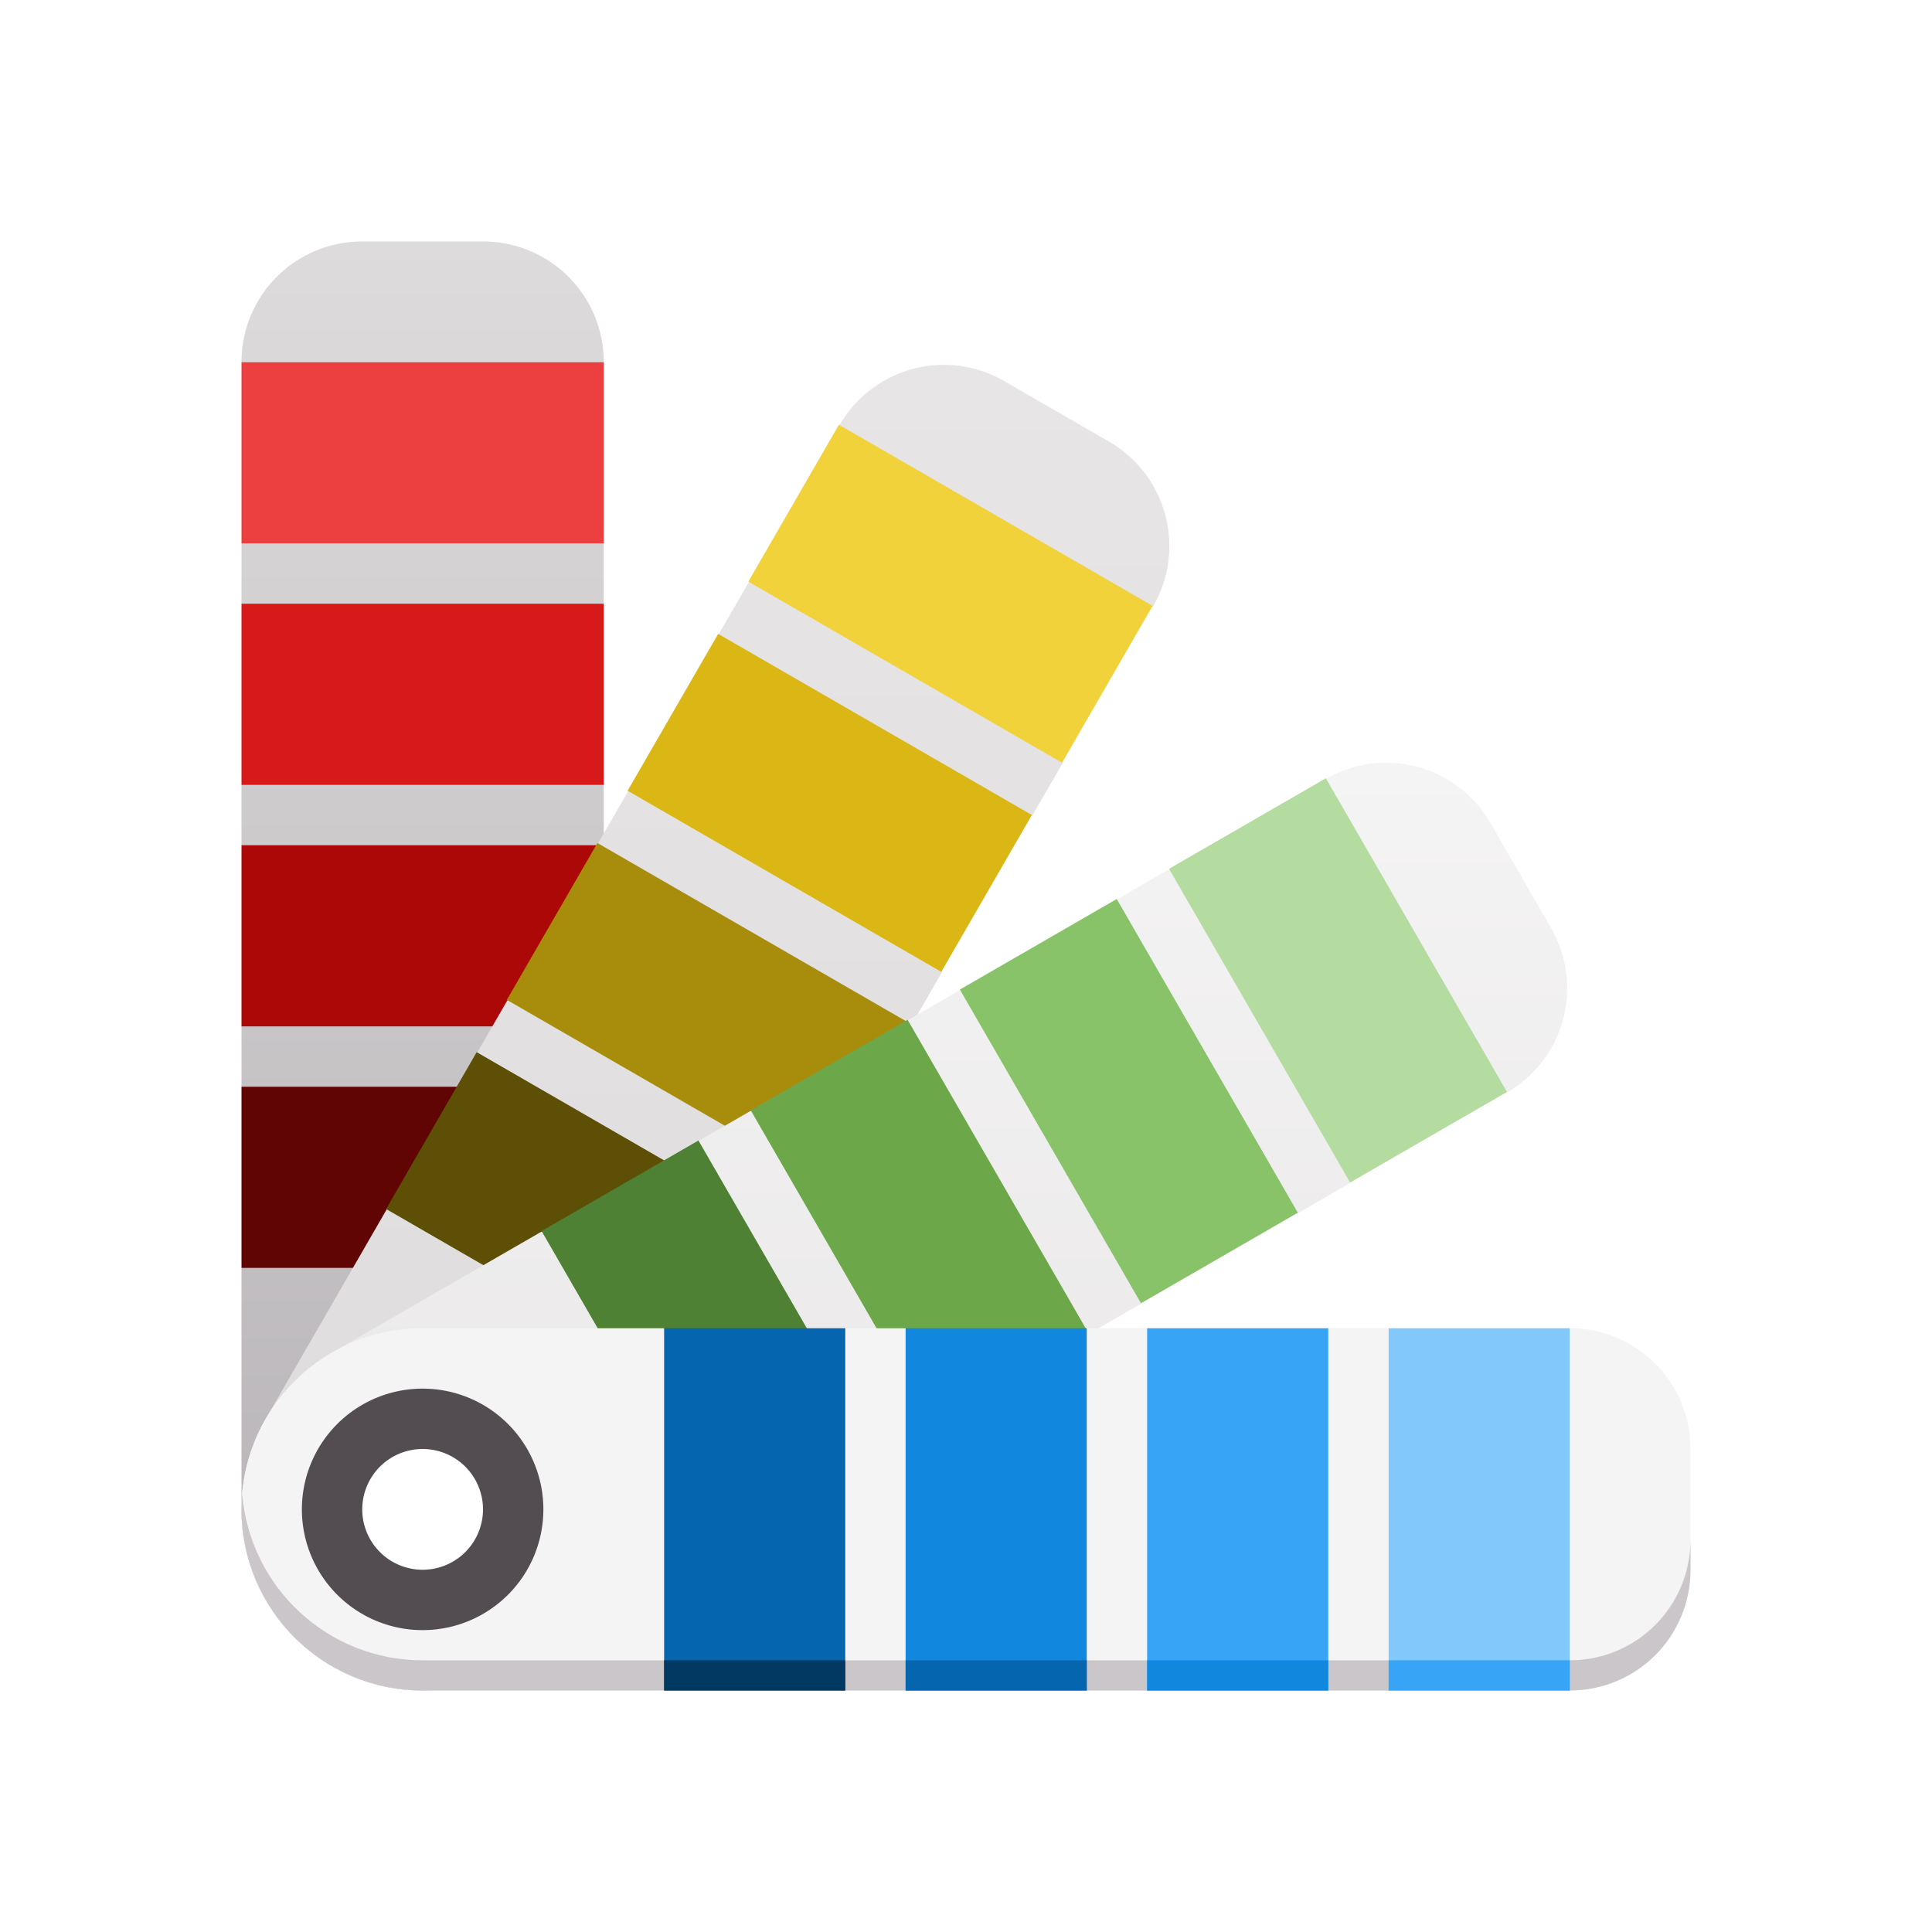 <?xml version="1.0" encoding="UTF-8" standalone="no"?>
<!-- Created with Inkscape (http://www.inkscape.org/) -->

<svg
   xmlns:dc="http://purl.org/dc/elements/1.1/"
   xmlns:cc="http://creativecommons.org/ns#"
   xmlns:rdf="http://www.w3.org/1999/02/22-rdf-syntax-ns#"
   xmlns:svg="http://www.w3.org/2000/svg"
   xmlns="http://www.w3.org/2000/svg"
   xmlns:xlink="http://www.w3.org/1999/xlink"
   xmlns:sodipodi="http://sodipodi.sourceforge.net/DTD/sodipodi-0.dtd"
   xmlns:inkscape="http://www.inkscape.org/namespaces/inkscape"
   width="64"
   height="64"
   viewBox="0 0 64 64"
   id="svg2"
   version="1.1"
   inkscape:version="0.91 r13725"
   sodipodi:docname="preferences-desktop-color.svg">
  <defs
     id="defs4">
    <linearGradient
       inkscape:collect="always"
       xlink:href="#linearGradient4904"
       id="linearGradient4910"
       x1="128"
       y1="442.362"
       x2="176"
       y2="442.362"
       gradientUnits="userSpaceOnUse"
       gradientTransform="matrix(0,1,-1,0,526.362,868.362)" />
    <linearGradient
       inkscape:collect="always"
       id="linearGradient4904">
      <stop
         style="stop-color:#dddbdb;stop-opacity:1"
         offset="0"
         id="stop4906" />
      <stop
         style="stop-color:#b6b2b6;stop-opacity:1"
         offset="1"
         id="stop4908" />
    </linearGradient>
    <linearGradient
       inkscape:collect="always"
       xlink:href="#linearGradient4912"
       id="linearGradient4918"
       x1="132.086"
       y1="432.994"
       x2="176"
       y2="432.994"
       gradientUnits="userSpaceOnUse"
       gradientTransform="matrix(0,1,-1,0,526.362,868.362)" />
    <linearGradient
       inkscape:collect="always"
       id="linearGradient4912">
      <stop
         style="stop-color:#e7e5e5;stop-opacity:1"
         offset="0"
         id="stop4914" />
      <stop
         style="stop-color:#dddbdb;stop-opacity:1"
         offset="1"
         id="stop4916" />
    </linearGradient>
    <linearGradient
       inkscape:collect="always"
       xlink:href="#linearGradient4920"
       id="linearGradient4926"
       x1="145.264"
       y1="426.405"
       x2="176"
       y2="426.405"
       gradientUnits="userSpaceOnUse"
       gradientTransform="matrix(0,1,-1,0,526.362,868.362)" />
    <linearGradient
       inkscape:collect="always"
       id="linearGradient4920">
      <stop
         style="stop-color:#f5f4f4;stop-opacity:1"
         offset="0"
         id="stop4922" />
      <stop
         style="stop-color:#e7e5e5;stop-opacity:1"
         offset="1"
         id="stop4924" />
    </linearGradient>
  </defs>
  <sodipodi:namedview
     id="base"
     pagecolor="#ffffff"
     bordercolor="#666666"
     borderopacity="1.0"
     inkscape:pageopacity="0.0"
     inkscape:pageshadow="2"
     inkscape:zoom="8"
     inkscape:cx="4.597146"
     inkscape:cy="36.559393"
     inkscape:document-units="px"
     inkscape:current-layer="layer1"
     showgrid="false"
     units="px"
     inkscape:snap-bbox="true"
     inkscape:bbox-nodes="true"
     inkscape:window-width="3840"
     inkscape:window-height="2045"
     inkscape:window-x="0"
     inkscape:window-y="0"
     inkscape:window-maximized="1"
     inkscape:snap-global="true"
     inkscape:object-nodes="true"
     inkscape:snap-object-midpoints="true"
     inkscape:snap-center="true"
     inkscape:snap-smooth-nodes="false"
     inkscape:snap-others="false"
     inkscape:snap-bbox-edge-midpoints="false"
     inkscape:snap-nodes="true">
    <inkscape:grid
       type="xygrid"
       id="grid4136"
       empspacing="4" />
  </sodipodi:namedview>
  <g
     inkscape:label="icon"
     inkscape:groupmode="layer"
     id="layer1"
     transform="translate(0,-988.362)">
    <g
       id="g8210" />
    <g
       id="g5910-0-5"
       transform="matrix(0,1,-1,0,526.362,868.362)">
      <g
         transform="matrix(0,-1,1,0,-868.362,596.362)"
         id="g5196">
        <path
           inkscape:connector-curvature="0"
           id="rect4176"
           d="m 82,996.362 c -2.216,0 -4,1.784 -4,4 l 2,3 -2,3 0,2 2,3 -2,3 0,2 2,3 -2,3 0,2 2,3 -2,3 0,8 c 0,3.314 2.686,6 6,6 3.314,0 6,-2.686 6,-6 l 0,-8 -2,-3 2,-3 0,-2 -2,-3 2,-3 0,-2 -2,-3 2,-3 0,-2 -2,-3 2,-3 c 0,-2.216 -1.784,-4 -4,-4 l -4,0 z m 2,39 a 3,3 0 0 1 3,3 3,3 0 0 1 -3,3 3,3 0 0 1 -3,-3 3,3 0 0 1 3,-3 z"
           style="color:#000000;clip-rule:nonzero;display:inline;overflow:visible;visibility:visible;opacity:1;isolation:auto;mix-blend-mode:normal;color-interpolation:sRGB;color-interpolation-filters:linearRGB;solid-color:#000000;solid-opacity:1;fill:url(#linearGradient4910);fill-opacity:1;fill-rule:nonzero;stroke:none;stroke-width:8;stroke-linecap:butt;stroke-linejoin:miter;stroke-miterlimit:4;stroke-dasharray:none;stroke-dashoffset:0;stroke-opacity:1;color-rendering:auto;image-rendering:auto;shape-rendering:auto;text-rendering:auto;enable-background:accumulate" />
        <rect
           style="color:#000000;clip-rule:nonzero;display:inline;overflow:visible;visibility:visible;opacity:1;isolation:auto;mix-blend-mode:normal;color-interpolation:sRGB;color-interpolation-filters:linearRGB;solid-color:#000000;solid-opacity:1;fill:#ec4040;fill-opacity:1;fill-rule:nonzero;stroke:none;stroke-width:8;stroke-linecap:butt;stroke-linejoin:miter;stroke-miterlimit:4;stroke-dasharray:none;stroke-dashoffset:0;stroke-opacity:1;color-rendering:auto;image-rendering:auto;shape-rendering:auto;text-rendering:auto;enable-background:accumulate"
           id="rect4384"
           width="12"
           height="6"
           x="78"
           y="1000.362"
           ry="0" />
        <rect
           style="color:#000000;clip-rule:nonzero;display:inline;overflow:visible;visibility:visible;opacity:1;isolation:auto;mix-blend-mode:normal;color-interpolation:sRGB;color-interpolation-filters:linearRGB;solid-color:#000000;solid-opacity:1;fill:#d71919;fill-opacity:1;fill-rule:nonzero;stroke:none;stroke-width:8;stroke-linecap:butt;stroke-linejoin:miter;stroke-miterlimit:4;stroke-dasharray:none;stroke-dashoffset:0;stroke-opacity:1;color-rendering:auto;image-rendering:auto;shape-rendering:auto;text-rendering:auto;enable-background:accumulate"
           id="rect4384-0"
           width="12"
           height="6"
           x="78"
           y="1008.362"
           ry="0" />
        <rect
           style="color:#000000;clip-rule:nonzero;display:inline;overflow:visible;visibility:visible;opacity:1;isolation:auto;mix-blend-mode:normal;color-interpolation:sRGB;color-interpolation-filters:linearRGB;solid-color:#000000;solid-opacity:1;fill:#ac0808;fill-opacity:1;fill-rule:nonzero;stroke:none;stroke-width:8;stroke-linecap:butt;stroke-linejoin:miter;stroke-miterlimit:4;stroke-dasharray:none;stroke-dashoffset:0;stroke-opacity:1;color-rendering:auto;image-rendering:auto;shape-rendering:auto;text-rendering:auto;enable-background:accumulate"
           id="rect4384-0-9"
           width="12"
           height="6"
           x="78"
           y="1016.362"
           ry="0" />
        <rect
           style="color:#000000;clip-rule:nonzero;display:inline;overflow:visible;visibility:visible;opacity:1;isolation:auto;mix-blend-mode:normal;color-interpolation:sRGB;color-interpolation-filters:linearRGB;solid-color:#000000;solid-opacity:1;fill:#600404;fill-opacity:1;fill-rule:nonzero;stroke:none;stroke-width:8;stroke-linecap:butt;stroke-linejoin:miter;stroke-miterlimit:4;stroke-dasharray:none;stroke-dashoffset:0;stroke-opacity:1;color-rendering:auto;image-rendering:auto;shape-rendering:auto;text-rendering:auto;enable-background:accumulate"
           id="rect4384-0-9-3"
           width="12"
           height="6"
           x="78"
           y="1024.362"
           ry="0" />
        <path
           inkscape:connector-curvature="0"
           id="rect4176-9"
           d="m 100.988,1000.458 c -1.28,0.09 -2.491,0.795 -3.184,1.994 l 0.232,3.598 -3.232,1.6 -1,1.73 0.232,3.6 -3.232,1.598 -1,1.732 0.232,3.598 -3.232,1.598 -1,1.732 0.232,3.598 -3.232,1.598 -4,6.928 c -1.657,2.87 -0.672,6.54 2.197,8.197 2.87,1.657 6.538,0.672 8.195,-2.197 l 4,-6.928 -0.232,-3.598 3.232,-1.598 1,-1.732 -0.232,-3.598 3.232,-1.598 1,-1.732 -0.232,-3.598 3.232,-1.6 1,-1.73 -0.232,-3.6 3.232,-1.598 c 1.108,-1.919 0.454,-4.357 -1.465,-5.465 l -3.463,-2 c -0.72,-0.415 -1.513,-0.583 -2.281,-0.529 z M 84,1035.362 a 3,3 0 0 1 3,3 3,3 0 0 1 -3,3 3,3 0 0 1 -3,-3 3,3 0 0 1 3,-3 z"
           style="color:#000000;clip-rule:nonzero;display:inline;overflow:visible;visibility:visible;opacity:1;isolation:auto;mix-blend-mode:normal;color-interpolation:sRGB;color-interpolation-filters:linearRGB;solid-color:#000000;solid-opacity:1;fill:url(#linearGradient4918);fill-opacity:1;fill-rule:nonzero;stroke:none;stroke-width:8;stroke-linecap:butt;stroke-linejoin:miter;stroke-miterlimit:4;stroke-dasharray:none;stroke-dashoffset:0;stroke-opacity:1;color-rendering:auto;image-rendering:auto;shape-rendering:auto;text-rendering:auto;enable-background:accumulate" />
        <rect
           style="color:#000000;clip-rule:nonzero;display:inline;overflow:visible;visibility:visible;opacity:1;isolation:auto;mix-blend-mode:normal;color-interpolation:sRGB;color-interpolation-filters:linearRGB;solid-color:#000000;solid-opacity:1;fill:#f1d23b;fill-opacity:1;fill-rule:nonzero;stroke:none;stroke-width:8;stroke-linecap:butt;stroke-linejoin:miter;stroke-miterlimit:4;stroke-dasharray:none;stroke-dashoffset:0;stroke-opacity:1;color-rendering:auto;image-rendering:auto;shape-rendering:auto;text-rendering:auto;enable-background:accumulate"
           id="rect4384-7"
           width="12"
           height="6"
           x="585.928"
           y="819.247"
           transform="matrix(0.866,0.5,-0.5,0.866,0,0)"
           ry="0" />
        <rect
           style="color:#000000;clip-rule:nonzero;display:inline;overflow:visible;visibility:visible;opacity:1;isolation:auto;mix-blend-mode:normal;color-interpolation:sRGB;color-interpolation-filters:linearRGB;solid-color:#000000;solid-opacity:1;fill:#dbb715;fill-opacity:1;fill-rule:nonzero;stroke:none;stroke-width:8;stroke-linecap:butt;stroke-linejoin:miter;stroke-miterlimit:4;stroke-dasharray:none;stroke-dashoffset:0;stroke-opacity:1;color-rendering:auto;image-rendering:auto;shape-rendering:auto;text-rendering:auto;enable-background:accumulate"
           id="rect4384-0-3"
           width="12"
           height="6"
           x="585.928"
           y="827.247"
           ry="0"
           transform="matrix(0.866,0.5,-0.5,0.866,0,0)" />
        <rect
           style="color:#000000;clip-rule:nonzero;display:inline;overflow:visible;visibility:visible;opacity:1;isolation:auto;mix-blend-mode:normal;color-interpolation:sRGB;color-interpolation-filters:linearRGB;solid-color:#000000;solid-opacity:1;fill:#a88c0c;fill-opacity:1;fill-rule:nonzero;stroke:none;stroke-width:8;stroke-linecap:butt;stroke-linejoin:miter;stroke-miterlimit:4;stroke-dasharray:none;stroke-dashoffset:0;stroke-opacity:1;color-rendering:auto;image-rendering:auto;shape-rendering:auto;text-rendering:auto;enable-background:accumulate"
           id="rect4384-0-9-6"
           width="12"
           height="6"
           x="585.928"
           y="835.247"
           ry="0"
           transform="matrix(0.866,0.5,-0.5,0.866,0,0)" />
        <rect
           style="color:#000000;clip-rule:nonzero;display:inline;overflow:visible;visibility:visible;opacity:1;isolation:auto;mix-blend-mode:normal;color-interpolation:sRGB;color-interpolation-filters:linearRGB;solid-color:#000000;solid-opacity:1;fill:#5e4f06;fill-opacity:1;fill-rule:nonzero;stroke:none;stroke-width:8;stroke-linecap:butt;stroke-linejoin:miter;stroke-miterlimit:4;stroke-dasharray:none;stroke-dashoffset:0;stroke-opacity:1;color-rendering:auto;image-rendering:auto;shape-rendering:auto;text-rendering:auto;enable-background:accumulate"
           id="rect4384-0-9-3-1"
           width="12"
           height="6"
           x="585.928"
           y="843.247"
           ry="0"
           transform="matrix(0.866,0.5,-0.5,0.866,0,0)" />
        <path
           inkscape:connector-curvature="0"
           id="rect4176-9-9"
           d="m 116.189,1013.636 c -0.768,-0.054 -1.56,0.116 -2.279,0.531 l -1.598,3.231 -3.6,-0.231 -1.73,1 -1.6,3.231 -3.598,-0.231 -1.732,1 -1.598,3.231 -3.598,-0.231 -1.732,1 -1.598,3.231 -3.598,-0.231 -6.928,4 c -2.87,1.657 -3.854,5.325 -2.197,8.195 1.657,2.87 5.327,3.852 8.197,2.195 l 6.928,-4 1.598,-3.231 3.598,0.231 1.732,-1 1.598,-3.231 3.598,0.231 1.732,-1 1.598,-3.231 3.6,0.231 1.73,-1 1.6,-3.231 3.598,0.231 c 1.919,-1.108 2.573,-3.544 1.465,-5.463 l -2,-3.465 c -0.693,-1.2 -1.906,-1.905 -3.186,-1.994 z M 84,1035.362 a 3,3 0 0 1 3,3 3,3 0 0 1 -3,3 3,3 0 0 1 -3,-3 3,3 0 0 1 3,-3 z"
           style="color:#000000;clip-rule:nonzero;display:inline;overflow:visible;visibility:visible;opacity:1;isolation:auto;mix-blend-mode:normal;color-interpolation:sRGB;color-interpolation-filters:linearRGB;solid-color:#000000;solid-opacity:1;fill:url(#linearGradient4926);fill-opacity:1;fill-rule:nonzero;stroke:none;stroke-width:8;stroke-linecap:butt;stroke-linejoin:miter;stroke-miterlimit:4;stroke-dasharray:none;stroke-dashoffset:0;stroke-opacity:1;color-rendering:auto;image-rendering:auto;shape-rendering:auto;text-rendering:auto;enable-background:accumulate" />
        <rect
           style="color:#000000;clip-rule:nonzero;display:inline;overflow:visible;visibility:visible;opacity:1;isolation:auto;mix-blend-mode:normal;color-interpolation:sRGB;color-interpolation-filters:linearRGB;solid-color:#000000;solid-opacity:1;fill:#b5dca0;fill-opacity:1;fill-rule:nonzero;stroke:none;stroke-width:8;stroke-linecap:butt;stroke-linejoin:miter;stroke-miterlimit:4;stroke-dasharray:none;stroke-dashoffset:0;stroke-opacity:1;color-rendering:auto;image-rendering:auto;shape-rendering:auto;text-rendering:auto;enable-background:accumulate"
           id="rect4384-7-3"
           width="12"
           height="6"
           x="935.249"
           y="408.434"
           transform="matrix(0.5,0.866,-0.866,0.5,0,0)"
           ry="0" />
        <rect
           style="color:#000000;clip-rule:nonzero;display:inline;overflow:visible;visibility:visible;opacity:1;isolation:auto;mix-blend-mode:normal;color-interpolation:sRGB;color-interpolation-filters:linearRGB;solid-color:#000000;solid-opacity:1;fill:#89c369;fill-opacity:1;fill-rule:nonzero;stroke:none;stroke-width:8;stroke-linecap:butt;stroke-linejoin:miter;stroke-miterlimit:4;stroke-dasharray:none;stroke-dashoffset:0;stroke-opacity:1;color-rendering:auto;image-rendering:auto;shape-rendering:auto;text-rendering:auto;enable-background:accumulate"
           id="rect4384-0-3-1"
           width="12"
           height="6"
           x="935.249"
           y="416.434"
           ry="0"
           transform="matrix(0.5,0.866,-0.866,0.5,0,0)" />
        <rect
           style="color:#000000;clip-rule:nonzero;display:inline;overflow:visible;visibility:visible;opacity:1;isolation:auto;mix-blend-mode:normal;color-interpolation:sRGB;color-interpolation-filters:linearRGB;solid-color:#000000;solid-opacity:1;fill:#6ca749;fill-opacity:1;fill-rule:nonzero;stroke:none;stroke-width:8;stroke-linecap:butt;stroke-linejoin:miter;stroke-miterlimit:4;stroke-dasharray:none;stroke-dashoffset:0;stroke-opacity:1;color-rendering:auto;image-rendering:auto;shape-rendering:auto;text-rendering:auto;enable-background:accumulate"
           id="rect4384-0-9-6-9"
           width="12"
           height="6"
           x="935.249"
           y="424.434"
           ry="0"
           transform="matrix(0.5,0.866,-0.866,0.5,0,0)" />
        <rect
           style="color:#000000;clip-rule:nonzero;display:inline;overflow:visible;visibility:visible;opacity:1;isolation:auto;mix-blend-mode:normal;color-interpolation:sRGB;color-interpolation-filters:linearRGB;solid-color:#000000;solid-opacity:1;fill:#4e8133;fill-opacity:1;fill-rule:nonzero;stroke:none;stroke-width:8;stroke-linecap:butt;stroke-linejoin:miter;stroke-miterlimit:4;stroke-dasharray:none;stroke-dashoffset:0;stroke-opacity:1;color-rendering:auto;image-rendering:auto;shape-rendering:auto;text-rendering:auto;enable-background:accumulate"
           id="rect4384-0-9-3-1-4"
           width="12"
           height="6"
           x="935.249"
           y="432.434"
           ry="0"
           transform="matrix(0.5,0.866,-0.866,0.5,0,0)" />
        <path
           inkscape:connector-curvature="0"
           id="rect4176-9-9-8"
           d="m 84,1032.362 c -3.314,0 -6,2.686 -6,6 0,3.314 2.686,6 6,6 l 8,0 3,-2 3,2 2,0 3,-2 3,2 2,0 3,-2 3,2 2,0 3,-2 3,2 c 2.216,0 4,-1.784 4,-4 l 0,-4 c 0,-2.216 -1.784,-4 -4,-4 l -3,2 -3,-2 -2,0 -3,2 -3,-2 -2,0 -3,2 -3,-2 -2,0 -3,2 -3,-2 -8,0 z m 0,3 a 3,3 0 0 1 3,3 3,3 0 0 1 -3,3 3,3 0 0 1 -3,-3 3,3 0 0 1 3,-3 z"
           style="color:#000000;clip-rule:nonzero;display:inline;overflow:visible;visibility:visible;opacity:1;isolation:auto;mix-blend-mode:normal;color-interpolation:sRGB;color-interpolation-filters:linearRGB;solid-color:#000000;solid-opacity:1;fill:#f5f4f4;fill-opacity:1;fill-rule:nonzero;stroke:none;stroke-width:8;stroke-linecap:butt;stroke-linejoin:miter;stroke-miterlimit:4;stroke-dasharray:none;stroke-dashoffset:0;stroke-opacity:1;color-rendering:auto;image-rendering:auto;shape-rendering:auto;text-rendering:auto;enable-background:accumulate" />
        <path
           sodipodi:nodetypes="csssscssc"
           inkscape:connector-curvature="0"
           id="rect4176-9-9-8-1"
           d="m 78.025,1037.862 c -0.014,0.165 -0.025,0.331 -0.025,0.5 0,3.314 2.686,6 6,6 l 38,0 c 2.216,0 4,-1.784 4,-4 l 0,-1 c 0,2.216 -1.784,4 -4,4 l -38,0 c -3.145,0 -5.72,-2.421 -5.975,-5.5 z"
           style="color:#000000;clip-rule:nonzero;display:inline;overflow:visible;visibility:visible;opacity:1;isolation:auto;mix-blend-mode:normal;color-interpolation:sRGB;color-interpolation-filters:linearRGB;solid-color:#000000;solid-opacity:1;fill:#cac6c9;fill-opacity:1;fill-rule:nonzero;stroke:none;stroke-width:8;stroke-linecap:butt;stroke-linejoin:miter;stroke-miterlimit:4;stroke-dasharray:none;stroke-dashoffset:0;stroke-opacity:1;color-rendering:auto;image-rendering:auto;shape-rendering:auto;text-rendering:auto;enable-background:accumulate" />
        <rect
           transform="matrix(0,1,-1,0,0,0)"
           style="color:#000000;clip-rule:nonzero;display:inline;overflow:visible;visibility:visible;opacity:1;isolation:auto;mix-blend-mode:normal;color-interpolation:sRGB;color-interpolation-filters:linearRGB;solid-color:#000000;solid-opacity:1;fill:#82c8fa;fill-opacity:1;fill-rule:nonzero;stroke:none;stroke-width:8;stroke-linecap:butt;stroke-linejoin:miter;stroke-miterlimit:4;stroke-dasharray:none;stroke-dashoffset:0;stroke-opacity:1;color-rendering:auto;image-rendering:auto;shape-rendering:auto;text-rendering:auto;enable-background:accumulate"
           id="rect4384-7-3-4"
           width="12"
           height="6"
           x="1032.362"
           y="-122"
           ry="0" />
        <rect
           transform="matrix(0,1,-1,0,0,0)"
           style="color:#000000;clip-rule:nonzero;display:inline;overflow:visible;visibility:visible;opacity:1;isolation:auto;mix-blend-mode:normal;color-interpolation:sRGB;color-interpolation-filters:linearRGB;solid-color:#000000;solid-opacity:1;fill:#37a4f5;fill-opacity:1;fill-rule:nonzero;stroke:none;stroke-width:8;stroke-linecap:butt;stroke-linejoin:miter;stroke-miterlimit:4;stroke-dasharray:none;stroke-dashoffset:0;stroke-opacity:1;color-rendering:auto;image-rendering:auto;shape-rendering:auto;text-rendering:auto;enable-background:accumulate"
           id="rect4384-0-3-1-5"
           width="12"
           height="6"
           x="1032.362"
           y="-114"
           ry="0" />
        <rect
           transform="matrix(0,1,-1,0,0,0)"
           style="color:#000000;clip-rule:nonzero;display:inline;overflow:visible;visibility:visible;opacity:1;isolation:auto;mix-blend-mode:normal;color-interpolation:sRGB;color-interpolation-filters:linearRGB;solid-color:#000000;solid-opacity:1;fill:#1287de;fill-opacity:1;fill-rule:nonzero;stroke:none;stroke-width:8;stroke-linecap:butt;stroke-linejoin:miter;stroke-miterlimit:4;stroke-dasharray:none;stroke-dashoffset:0;stroke-opacity:1;color-rendering:auto;image-rendering:auto;shape-rendering:auto;text-rendering:auto;enable-background:accumulate"
           id="rect4384-0-9-6-9-0"
           width="12"
           height="6"
           x="1032.362"
           y="-106"
           ry="0" />
        <rect
           transform="matrix(0,1,-1,0,0,0)"
           style="color:#000000;clip-rule:nonzero;display:inline;overflow:visible;visibility:visible;opacity:1;isolation:auto;mix-blend-mode:normal;color-interpolation:sRGB;color-interpolation-filters:linearRGB;solid-color:#000000;solid-opacity:1;fill:#0566af;fill-opacity:1;fill-rule:nonzero;stroke:none;stroke-width:8;stroke-linecap:butt;stroke-linejoin:miter;stroke-miterlimit:4;stroke-dasharray:none;stroke-dashoffset:0;stroke-opacity:1;color-rendering:auto;image-rendering:auto;shape-rendering:auto;text-rendering:auto;enable-background:accumulate"
           id="rect4384-0-9-3-1-4-3"
           width="12"
           height="6"
           x="1032.362"
           y="-98"
           ry="0" />
        <path
           inkscape:connector-curvature="0"
           id="path4795"
           d="m 84,1034.362 a 4,4 0 0 0 -4,4 4,4 0 0 0 4,4 4,4 0 0 0 4,-4 4,4 0 0 0 -4,-4 z m 0,2 a 2,2 0 0 1 2,2 2,2 0 0 1 -2,2 2,2 0 0 1 -2,-2 2,2 0 0 1 2,-2 z"
           style="color:#000000;clip-rule:nonzero;display:inline;overflow:visible;visibility:visible;opacity:1;isolation:auto;mix-blend-mode:normal;color-interpolation:sRGB;color-interpolation-filters:linearRGB;solid-color:#000000;solid-opacity:1;fill:#534d52;fill-opacity:1;fill-rule:nonzero;stroke:none;stroke-width:8;stroke-linecap:butt;stroke-linejoin:miter;stroke-miterlimit:4;stroke-dasharray:none;stroke-dashoffset:0;stroke-opacity:1;color-rendering:auto;image-rendering:auto;shape-rendering:auto;text-rendering:auto;enable-background:accumulate" />
        <path
           inkscape:connector-curvature="0"
           id="rect4384-7-3-4-0"
           d="m 116,1043.362 0,1 6,0 0,-1 -6,0 z"
           style="color:#000000;clip-rule:nonzero;display:inline;overflow:visible;visibility:visible;opacity:1;isolation:auto;mix-blend-mode:normal;color-interpolation:sRGB;color-interpolation-filters:linearRGB;solid-color:#000000;solid-opacity:1;fill:#37a4f5;fill-opacity:1;fill-rule:nonzero;stroke:none;stroke-width:8;stroke-linecap:butt;stroke-linejoin:miter;stroke-miterlimit:4;stroke-dasharray:none;stroke-dashoffset:0;stroke-opacity:1;color-rendering:auto;image-rendering:auto;shape-rendering:auto;text-rendering:auto;enable-background:accumulate" />
        <path
           inkscape:connector-curvature="0"
           id="rect4384-0-3-1-5-7"
           d="m 108,1043.362 0,1 6,0 0,-1 -6,0 z"
           style="color:#000000;clip-rule:nonzero;display:inline;overflow:visible;visibility:visible;opacity:1;isolation:auto;mix-blend-mode:normal;color-interpolation:sRGB;color-interpolation-filters:linearRGB;solid-color:#000000;solid-opacity:1;fill:#1287de;fill-opacity:1;fill-rule:nonzero;stroke:none;stroke-width:8;stroke-linecap:butt;stroke-linejoin:miter;stroke-miterlimit:4;stroke-dasharray:none;stroke-dashoffset:0;stroke-opacity:1;color-rendering:auto;image-rendering:auto;shape-rendering:auto;text-rendering:auto;enable-background:accumulate" />
        <path
           inkscape:connector-curvature="0"
           id="rect4384-0-9-6-9-0-8"
           d="m 100,1043.362 0,1 6,0 0,-1 -6,0 z"
           style="color:#000000;clip-rule:nonzero;display:inline;overflow:visible;visibility:visible;opacity:1;isolation:auto;mix-blend-mode:normal;color-interpolation:sRGB;color-interpolation-filters:linearRGB;solid-color:#000000;solid-opacity:1;fill:#0566af;fill-opacity:1;fill-rule:nonzero;stroke:none;stroke-width:8;stroke-linecap:butt;stroke-linejoin:miter;stroke-miterlimit:4;stroke-dasharray:none;stroke-dashoffset:0;stroke-opacity:1;color-rendering:auto;image-rendering:auto;shape-rendering:auto;text-rendering:auto;enable-background:accumulate" />
        <path
           inkscape:connector-curvature="0"
           id="rect4384-0-9-3-1-4-3-6"
           d="m 92,1043.362 0,1 6,0 0,-1 -6,0 z"
           style="color:#000000;clip-rule:nonzero;display:inline;overflow:visible;visibility:visible;opacity:1;isolation:auto;mix-blend-mode:normal;color-interpolation:sRGB;color-interpolation-filters:linearRGB;solid-color:#000000;solid-opacity:1;fill:#023962;fill-opacity:1;fill-rule:nonzero;stroke:none;stroke-width:8;stroke-linecap:butt;stroke-linejoin:miter;stroke-miterlimit:4;stroke-dasharray:none;stroke-dashoffset:0;stroke-opacity:1;color-rendering:auto;image-rendering:auto;shape-rendering:auto;text-rendering:auto;enable-background:accumulate" />
      </g>
    </g>
  </g>
</svg>
